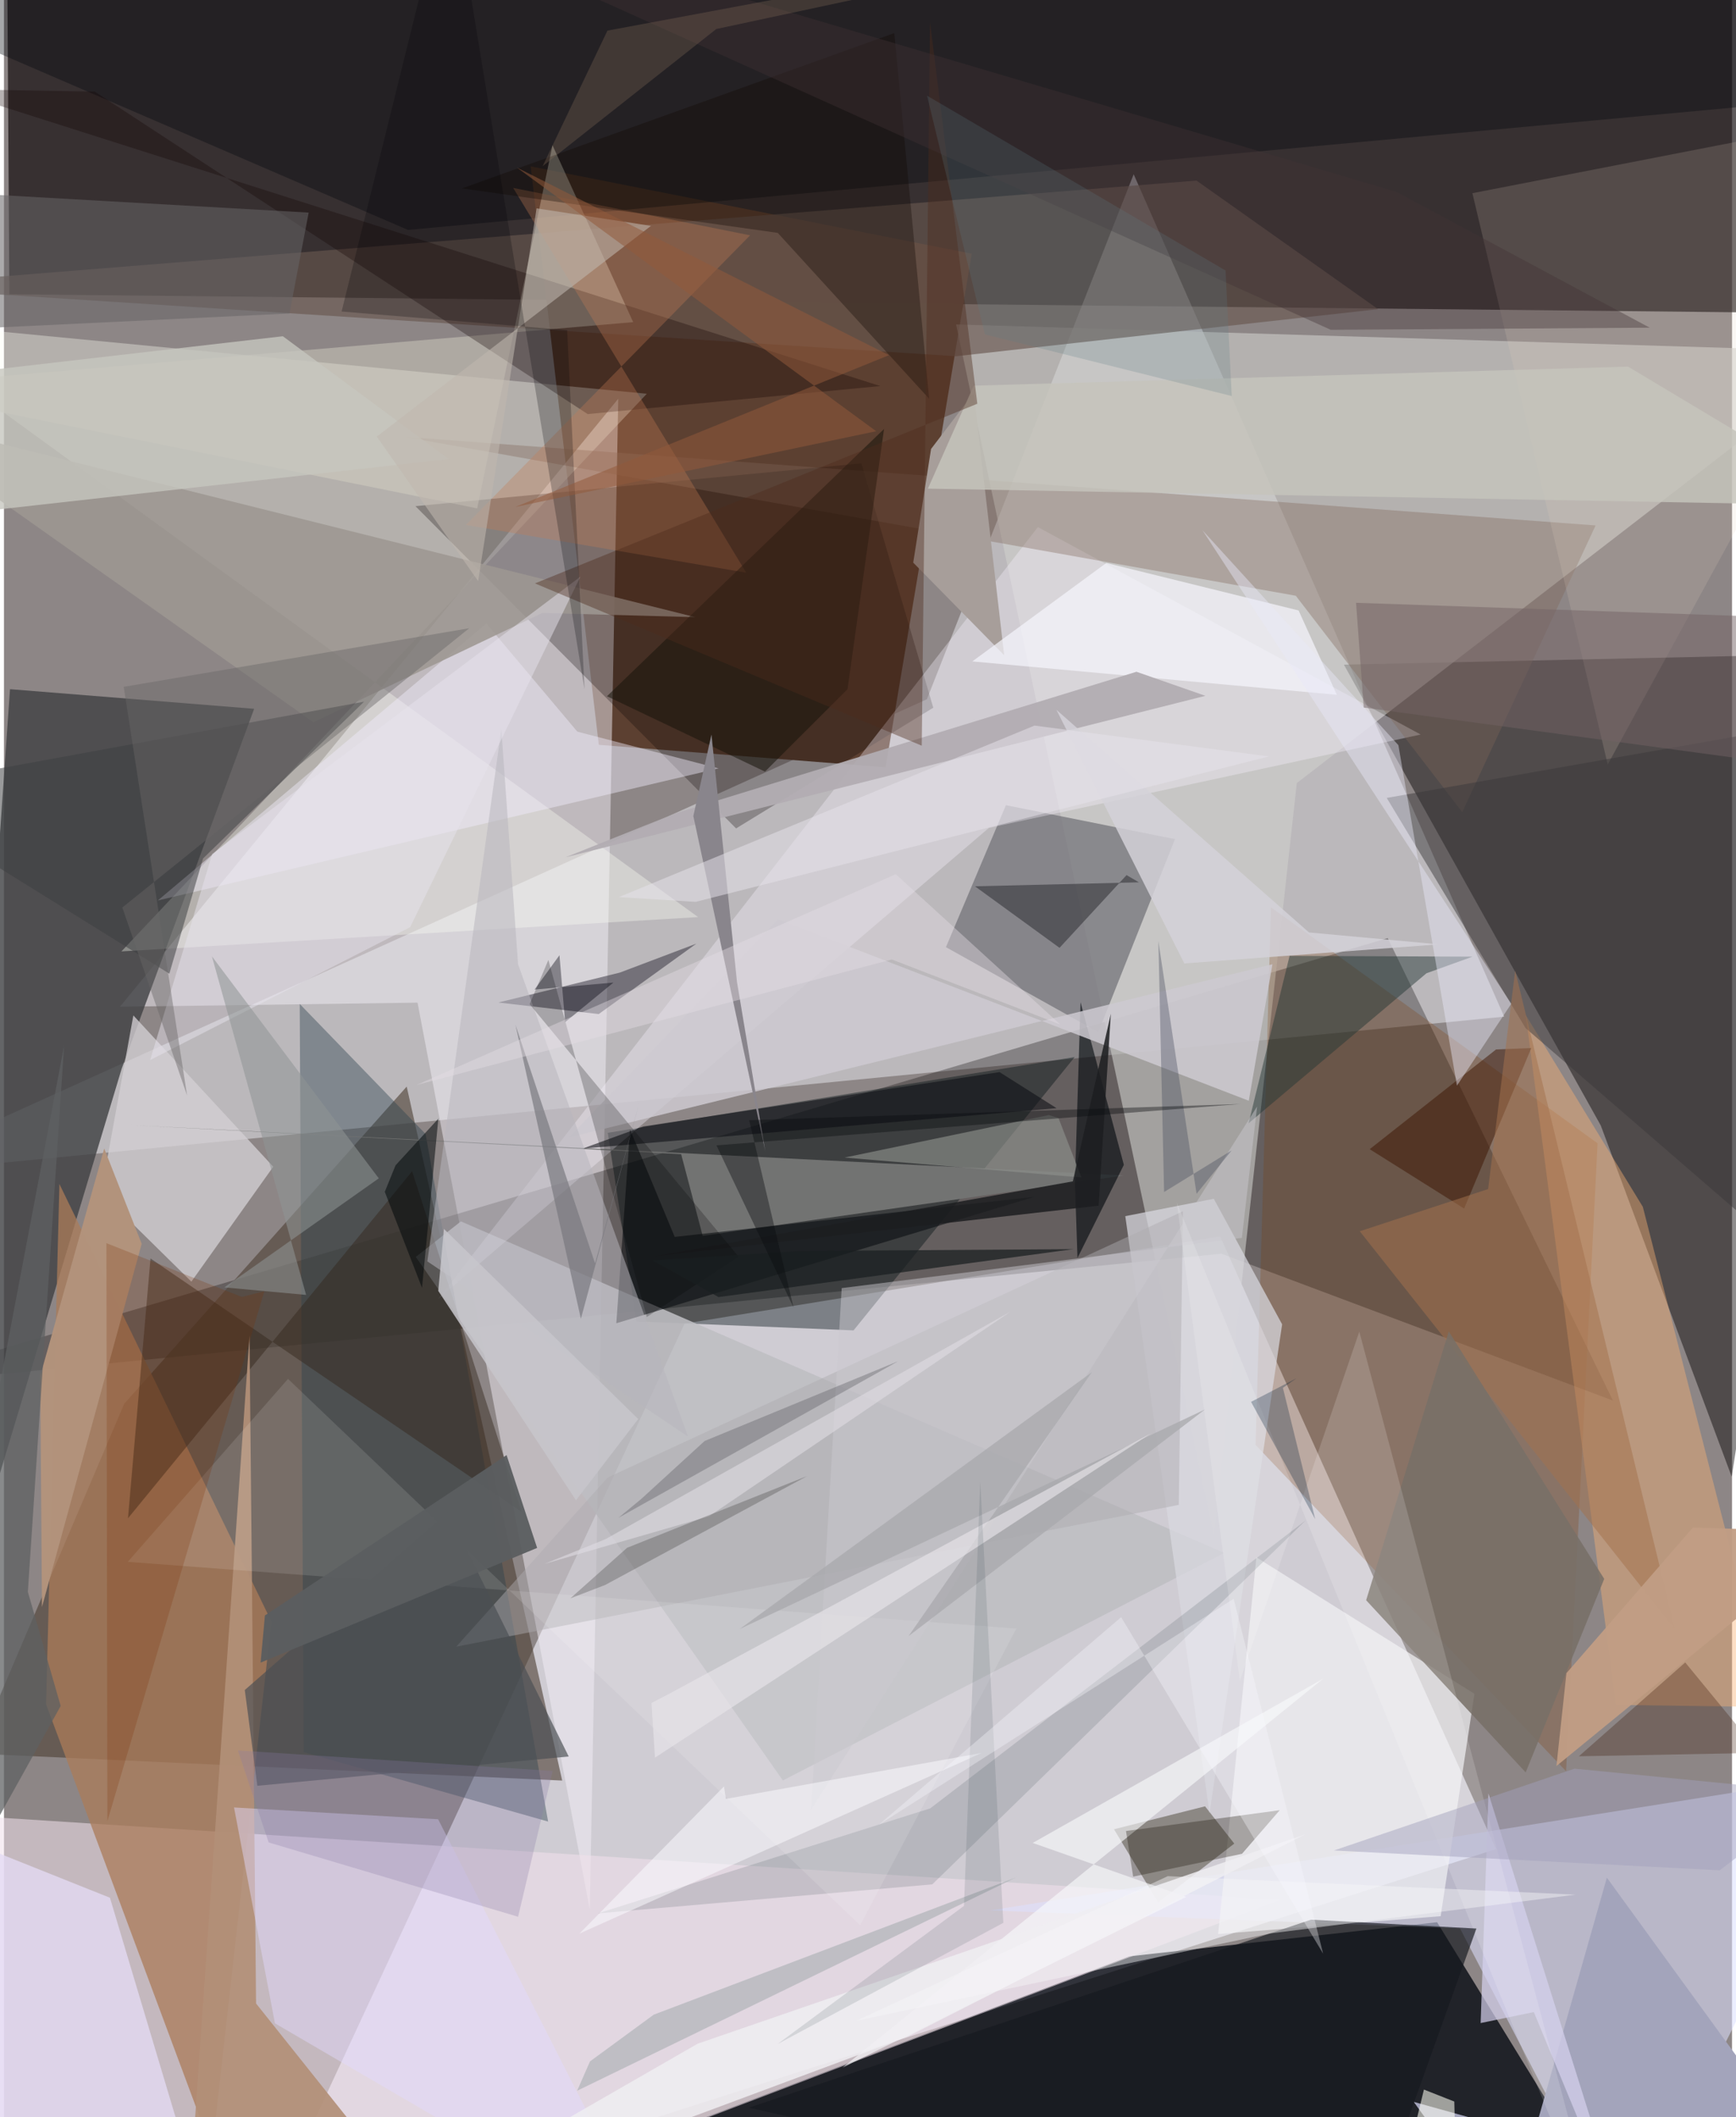 <svg xmlns="http://www.w3.org/2000/svg" width="228" height="278" viewBox="0 0 836 1024"><path fill="#8d8686" d="M0 0h836v1024H0z"/><path fill="#090204" fill-opacity=".647" d="M2.607 142.318L1.3-62h816.42L898 151.67z"/><path fill="#d9d7df" fill-opacity=".859" d="M588.33 597.989l-259.087 42.203L122.047 1086l599.767-191.664z"/><path fill="#f6f9ff" fill-opacity=".435" d="M446.485 338.2L-62 568.353l787.771-76.625L546.524 84.27z"/><path fill="#00050d" fill-opacity=".765" d="M693.309 929.714L789.33 1086l-490.588-46.528 245.587-93.254z"/><path fill="#5c4031" fill-opacity=".992" d="M287.768 360.247l138.757 10.873 41.656-248.39-213.362-42.266z"/><path fill="#f2eef7" fill-opacity=".49" d="M297.172 192.87l-13.762 730.7-83.33-438.626-143.97 1.978z"/><path fill="#040001" fill-opacity=".443" d="M835.835 714.225L898 315.986l-249.77 5.488L772.49 544.35z"/><path fill="#060000" fill-opacity=".294" d="M588.997 606.372l189.358 71.023-108.92-223.68L-62 670.53z"/><path fill="#4f4236" fill-opacity=".616" d="M194.835 525.546L58.193 678.964-13.884 848.14l283.95 13.057z"/><path fill="#f1e0eb" fill-opacity=".557" d="M-62 1039.289L177.662 1086l439.852-167.102L-62 875.295z"/><path fill="#404244" fill-opacity=".812" d="M121.032 342.823L56.929 516.96l-86.73 288.213L2.923 333.331z"/><path fill="#d1d0cd" fill-opacity=".58" d="M585.347 742.275L460.613 156.913 895.83 170.16 625.436 378.748z"/><path fill="#dde0ff" fill-opacity=".549" d="M704.403 932.695l-227.485-8.676L898 857.285 783.919 1086z"/><path fill="#fefff5" fill-opacity=".349" d="M-62 154.563l397.816 289.012-278.994 16.588 254.167-269.71z"/><path fill="#ab7b58" fill-opacity=".749" d="M26.826 572.652l102.576 211.649-28.7 255.739L20.38 824.336z"/><path fill="#6d6e74" fill-opacity=".686" d="M455.71 458.106l29.01-68.67 81.784 16.424-37.097 93.359z"/><path fill="#000f12" fill-opacity=".4" d="M292.122 547.9l13.892 91.23 104.997 4.328 106.982-132.21z"/><path fill="#bebdc2" fill-opacity=".875" d="M221.055 590.74l369.34 160.35L376.82 861.146 199.234 607.932z"/><path fill="#090000" fill-opacity=".271" d="M414.798 224.108l-215.729 20.711 155.113 155.858 95.397-58.38z"/><path fill="#d3d0d4" fill-opacity=".765" d="M46.997 576.893l15.606-85.766 67.673 73.173-39.606 55.59z"/><path fill="#68574f" fill-opacity=".647" d="M664.763 149.533L460.638 172.3-62 138.59l638.926-51.25z"/><path fill="#7b3903" fill-opacity=".235" d="M612.937 438.813l158.018 114.152-15.246 303.722-150.212-157.794z"/><path fill="#f1f0f4" fill-opacity=".702" d="M587.393 935.424l107.65-8.638 16.333-107.54-105.485-66.013z"/><path fill="#fbf4ff" fill-opacity=".337" d="M476.475 400.432l208.88-45.168-185.167-100.326L210.125 628.22z"/><path fill="#00070d" fill-opacity=".349" d="M-62 .049l904.528-34.754L898 46.366l-702.538 64.842z"/><path fill="#7e6657" fill-opacity=".357" d="M769.985 254.139l-64.51 138.622-80.523-104.619-431.426-76.87z"/><path fill="#d9d6c7" fill-opacity=".435" d="M-62 187.118l366.404-31.305-39.038-85.564-36.429 175.642z"/><path fill="#fab275" fill-opacity=".416" d="M736.209 490.97l43.59 333.632 74.884 1.026L792.84 583.69z"/><path fill="#2b404e" fill-opacity=".408" d="M143.089 485.577l1.905 361.86 118.255 33.598-59.28-332.556z"/><path fill="#737473" fill-opacity=".996" d="M61.485 544.18l266.125 14.047 10.411 39.5 203.575-29.187z"/><path fill="#1c1800" fill-opacity=".373" d="M558.355 920.159l-21.348-35.414 44.05-11.091 14.13 18.023z"/><path fill="#282732" fill-opacity=".482" d="M287.73 490.47l47.241-34.067-37.014 14.001-58.796 14.478z"/><path fill="#33261c" fill-opacity=".459" d="M60.004 734.339l137.464-167.84 52.881 164.68L70.897 608.685z"/><path fill="#e3d1c1" fill-opacity=".169" d="M710.39 93.44l157.126-30.58L885.23 169.5 775.853 369.766z"/><path fill="#e3daf4" fill-opacity=".773" d="M51.272 917.874l44.007 147.138L-62 1043.295V872.572z"/><path fill="#f1eefc" fill-opacity=".439" d="M233.392 301.6l43.999 52.277 68.318 17.758-271.28 63.893z"/><path fill="#00080d" fill-opacity=".596" d="M541.777 563.399l-22.443 45.05-1.224-36.733 2.706-86.976z"/><path fill="#9d9892" fill-opacity=".878" d="M-62 199.526l396.473 98.978-74.052-2.018-110.723 52.833z"/><path fill="#b39078" fill-opacity=".922" d="M121.965 969.017l-3.163-323.098L88.19 1086l85.988-51.532z"/><path fill="#120200" fill-opacity=".302" d="M43.949 44.335l-71.315-1.282L423.927 186.72l-141.55 13.557z"/><path fill="#a3a4bb" d="M726.862 1079.093l-44.844-62.485L898 1076.781 775.442 908.159z"/><path fill="#d9d9e0" fill-opacity=".714" d="M585.277 579.807l33.067 60.719-35.135 236.423-40.74-288.742z"/><path fill="#a79e9a" d="M469.154 190.035L483.87 316.9l-43.99-44.777 8.625-54.97z"/><path fill="#e3d9ff" fill-opacity=".451" d="M210.042 879.914l-98.74-5.704 19.79 104.394L315.066 1086z"/><path fill="#3a3739" fill-opacity=".475" d="M668.951 385.932l67.143 111.295L898 637.307l-58.682-281.353z"/><path fill="#000508" fill-opacity=".502" d="M324.496 598.25l173.973-19.38-202.224 61.139 6.654-93.685z"/><path fill="#aeacb0" fill-opacity=".463" d="M568.335 727.863l2.013-142.014-278.29 128.77-73.277 81.836z"/><path fill="#3d1500" fill-opacity=".498" d="M660.707 555.821l45.684 28.717 32.5-77.649-17.051.696z"/><path fill="#f6f6fd" fill-opacity=".69" d="M644.8 336.052l-18.483-40.79-93.03-22.98-64.823 47.619z"/><path fill="#516366" fill-opacity=".2" d="M448.111 874.643L629.75 735.348 449.106 911.4l-161.733 14.028z"/><path fill="#c57d53" fill-opacity=".325" d="M359.092 276.989L246.349 90.886l114.606 22.933-137.466 140.074z"/><path fill="#cdcad1" fill-opacity=".847" d="M374.467 444.611L273.359 550.127l340.292-83.745-11.44 66.016z"/><path fill="#233633" fill-opacity=".471" d="M710.456 462.703l-22.294 8.035-86.046 72.548 19.83-80.969z"/><path fill="#3e3f42" fill-opacity=".525" d="M96.313 415.215l77.891-75.833L-62 382.622l142.005 88.304z"/><path fill="#666567" fill-opacity=".549" d="M-26.873 159.53L-62 90.944l209.413 11.882-9.29 48.796z"/><path fill="#17130a" fill-opacity=".533" d="M425.76 207.48L291.717 336.744l76.456 36.46 39.923-39.856z"/><path fill="#0d0f15" fill-opacity=".569" d="M481.625 518.53l27.599 17.462-229.268 19.539 29.382-10.717z"/><path fill="#8f928e" fill-opacity=".624" d="M505.49 539.308l-98.808 20.567 114.586 9.62-11.099-28.717z"/><path fill="#fff" fill-opacity=".118" d="M414.205 931.196l75.569-143.525-429.878-32.259 77.518-88.486z"/><path fill="#b2adb2" fill-opacity=".949" d="M324.74 393.444l-53.09 21.207 309.58-78.104-33.36-11.64z"/><path fill="#a2724f" fill-opacity=".529" d="M718.005 575.11l-62.096 20.411L808.377 788.07l-77.29-318.623z"/><path fill="#120800" fill-opacity=".329" d="M221.538 91.13l209.186-75.132 16.848 176.853-73.233-80.215z"/><path fill="#d6d1ed" fill-opacity=".702" d="M714.378 978.476l3.787-111.011L786.775 1086l-46.662-112.83z"/><path fill="#b7b6bd" fill-opacity=".525" d="M204.82 610.078l126.096 84.745-82.217-228.464-8.081-113.699z"/><path fill="#e8e9f9" fill-opacity=".439" d="M729.182 485.496L702.91 525.1l-28.327-164.693-94.763-103.94z"/><path fill="#f9fafb" fill-opacity=".624" d="M405.715 1000.029L638.21 811.92l-140.54 79.442 74.28 26.106z"/><path fill="#c5c4bc" fill-opacity=".831" d="M898 244.565l-112.321-67.253-316.564 9.23-22.142 49.796z"/><path fill="#776f67" fill-opacity=".863" d="M698.965 643.964l75.195 119.69-38.001 93.596-77.174-83.276z"/><path fill="#c6c6be" fill-opacity=".792" d="M134.922 162.628L-62 185.316v67.694l277.178-30.96z"/><path fill="#bfb7ae" fill-opacity=".569" d="M257.667 100.775L229.4 281.062l-49.04-69.906 132.667-101.92z"/><path fill="#d4d2d9" fill-opacity=".827" d="M694.185 456.754l-62.833-5.755-122.203-107.685 61.882 122.667z"/><path fill="#2a2b30" fill-opacity=".522" d="M543.086 423.26l-32.43 35.17-40.91-29.756 79.32-1.928z"/><path fill="#e6e2ed" fill-opacity=".49" d="M278.84 278.935l-82.321 169.502L70.73 512.704l29.997-99.647z"/><path fill="#1d180b" fill-opacity=".322" d="M542.805 885.605l74.378-10.082-18.263 21.104-52.646 11.047z"/><path fill="#726264" fill-opacity=".49" d="M654.106 291.552l3.711 50.659L898 374.716v-74.828z"/><path fill="#a8aeb2" fill-opacity=".608" d="M489.776 907.974l-212.5 103.254 6.237-14.205 30.855-22.613z"/><path fill="#4e2c1c" fill-opacity=".404" d="M448.013 10.742l22.874 184.536-214.012 86.892 187.123 78.495z"/><path fill="#1c1e20" fill-opacity=".855" d="M517.104 571.37l-201.83 36.165L529.57 583.14l5.907-92.795z"/><path fill="#b2937c" fill-opacity=".996" d="M17.557 665.459l30.945-109.967 18.13 46.079L18.39 777.26z"/><path fill="#efeef2" fill-opacity=".839" d="M165.997 1086l270.93-100.862 192.642-97.95-293.96 101.265z"/><path fill="#cbc9cf" fill-opacity=".478" d="M405.28 623.01l193.584-24.302 7.38-63.528-215.789 340.163z"/><path fill="#909495" fill-opacity=".553" d="M146.17 626.305l-39.562-3.637 74.722-52.744-80.726-107.367z"/><path fill="#433234" fill-opacity=".384" d="M641.864 159.509L150.79-62 673.693 92.816l122.478 65.674z"/><path fill="#89858c" d="M354.63 475.02l13.672 81.724L333.5 394.7l8.772-39.41z"/><path fill="#696868" fill-opacity=".439" d="M225.081 303.852L57.267 438.93l31.326 90.91L57.94 332.193z"/><path fill="#000003" fill-opacity=".224" d="M355.438 607.843L254.306 485.68l9.067-21.386 47.604 172.686z"/><path fill="#371201" fill-opacity=".286" d="M898 846.894l-43.476 7.343-41.173-50.172-51.451 45.379z"/><path fill="#793000" fill-opacity=".224" d="M115.067 627.292l-65.507-26.03.474 279.574 75.922-256.302z"/><path fill="#02020c" fill-opacity=".384" d="M268.74 462.01l-12.05 16.607 38.162-3.39-23.379 19.146z"/><path fill="#fefffe" fill-opacity=".157" d="M597.9 812.967l57.782-168.9L773.253 1086 567.395 581.674z"/><path fill="#16191f" fill-opacity=".671" d="M657.327 1086l-296.975-66.582 271.992-90.943 79.977 4.29z"/><path fill="#030108" fill-opacity=".231" d="M280.863 333.473L216.021-62 163.34 150.671l109.12 9.001z"/><path fill="#a9a8ac" fill-opacity=".753" d="M526.295 663.686l-170.332 124.2 225.034-106.174-143.39 109.63z"/><path fill="#001d36" fill-opacity=".278" d="M618.714 671.247l6.613-4.656-22.016 11.443 31.037 56.728z"/><path fill="#925a3b" fill-opacity=".529" d="M421.96 208.57L248.138 81.033l179.992 90.75-180.78 73.425z"/><path fill="#4a4e53" fill-opacity=".667" d="M122.587 863.719l-6.075-46.327 98.344-86.037 58.355 118.199z"/><path fill="#1a1f20" fill-opacity=".725" d="M313.78 609.626l71.572-4.57 132.007-.888-171.669 23.18z"/><path fill="#010608" fill-opacity=".518" d="M210.15 541.054l-7.907 81.82-18.006-46.43 5.202-12.808z"/><path fill="#dfdce2" fill-opacity=".6" d="M341.122 733.364l-79.669 23.043 29.537-11.959L487.06 634.32z"/><path fill="#fffef2" fill-opacity=".569" d="M701.637 1016.44l-14.698-5.791-11.61 47.94 26.794-21.509z"/><path fill="#76767c" fill-opacity=".667" d="M307.284 533.653l-21.328 77.371-38.518-115.337 31.66 142.19z"/><path fill="#fafaff" fill-opacity=".518" d="M348.334 864.025l.912 6.043 123.763-22.232-194.6 87.379z"/><path fill="#e8e5ea" fill-opacity=".627" d="M322.05 819.106l232.864-125.872-239.971 156.884-1.69-26.444z"/><path fill="#c7c5cb" fill-opacity=".855" d="M212.852 594.39l93.99 91.94-30.109 39.282-66.625-101.248z"/><path fill="#464a5c" fill-opacity=".369" d="M593.933 556.412l-32.688 20.118-2.78-121.365 18.486 122.216z"/><path fill="#f6f7f8" fill-opacity=".439" d="M563.033 907.43l197.289 8.94-147.786 18.774-200.172 42.234z"/><path fill="#5e6062" fill-opacity=".737" d="M27.448 825.113L-62 985.88l91.088-480.082-17.522 264.14z"/><path fill="#384c51" fill-opacity=".141" d="M483.464 930.006L374.338 988.58l90.097-66.765 7.872-205.244z"/><path fill="#525258" fill-opacity=".333" d="M432.657 658.341l-135.37 75.765 11.044-9.138 30.635-28.015z"/><path fill="#e6e2e9" fill-opacity=".518" d="M297.504 433.892l201.047-82.953 113.392 14.924-277.355 70.338z"/><path fill="#080b0f" fill-opacity=".388" d="M360.515 541.792l21.454 90.592-37.286-78.422 253.418-19.993z"/><path fill="#a2a0bc" fill-opacity=".471" d="M759.771 855.434l119.388 11.701-49.125 37.467-186.644-9.586z"/><path fill="#e4dde5" fill-opacity=".412" d="M431.43 422.813L199.58 524.78l229.944-60.72 81.511 31.464z"/><path fill="#8b7da8" fill-opacity=".278" d="M128.043 891.114l120.677 35.96 16.716-70.522-152.255-9.926z"/><path fill="#070802" fill-opacity=".208" d="M290.834 766.594l-16.825 6.482 27.456-24.476 87.182-34.73z"/><path fill="#c19d84" fill-opacity=".953" d="M751.044 854.158l4.846-44.916 61.182-70.439 72.129 2.337z"/><path fill="#607d85" fill-opacity=".227" d="M474.524 161.75L446.57 46.289l144.406 84.557 2.979 60.708z"/><path fill="#5a5e60" fill-opacity=".953" d="M126.242 781.337l116.917-77.545 14.778 44.877-133.772 55.472z"/><path fill="#816b58" fill-opacity=".322" d="M260.597 80.376l31.352-65.558 380.3-70.97-327.652 70.19z"/><path fill="#f9f9ff" fill-opacity=".337" d="M540.466 782.171L423.198 882.607 594.893 773.27l43.286 171.641z"/></svg>